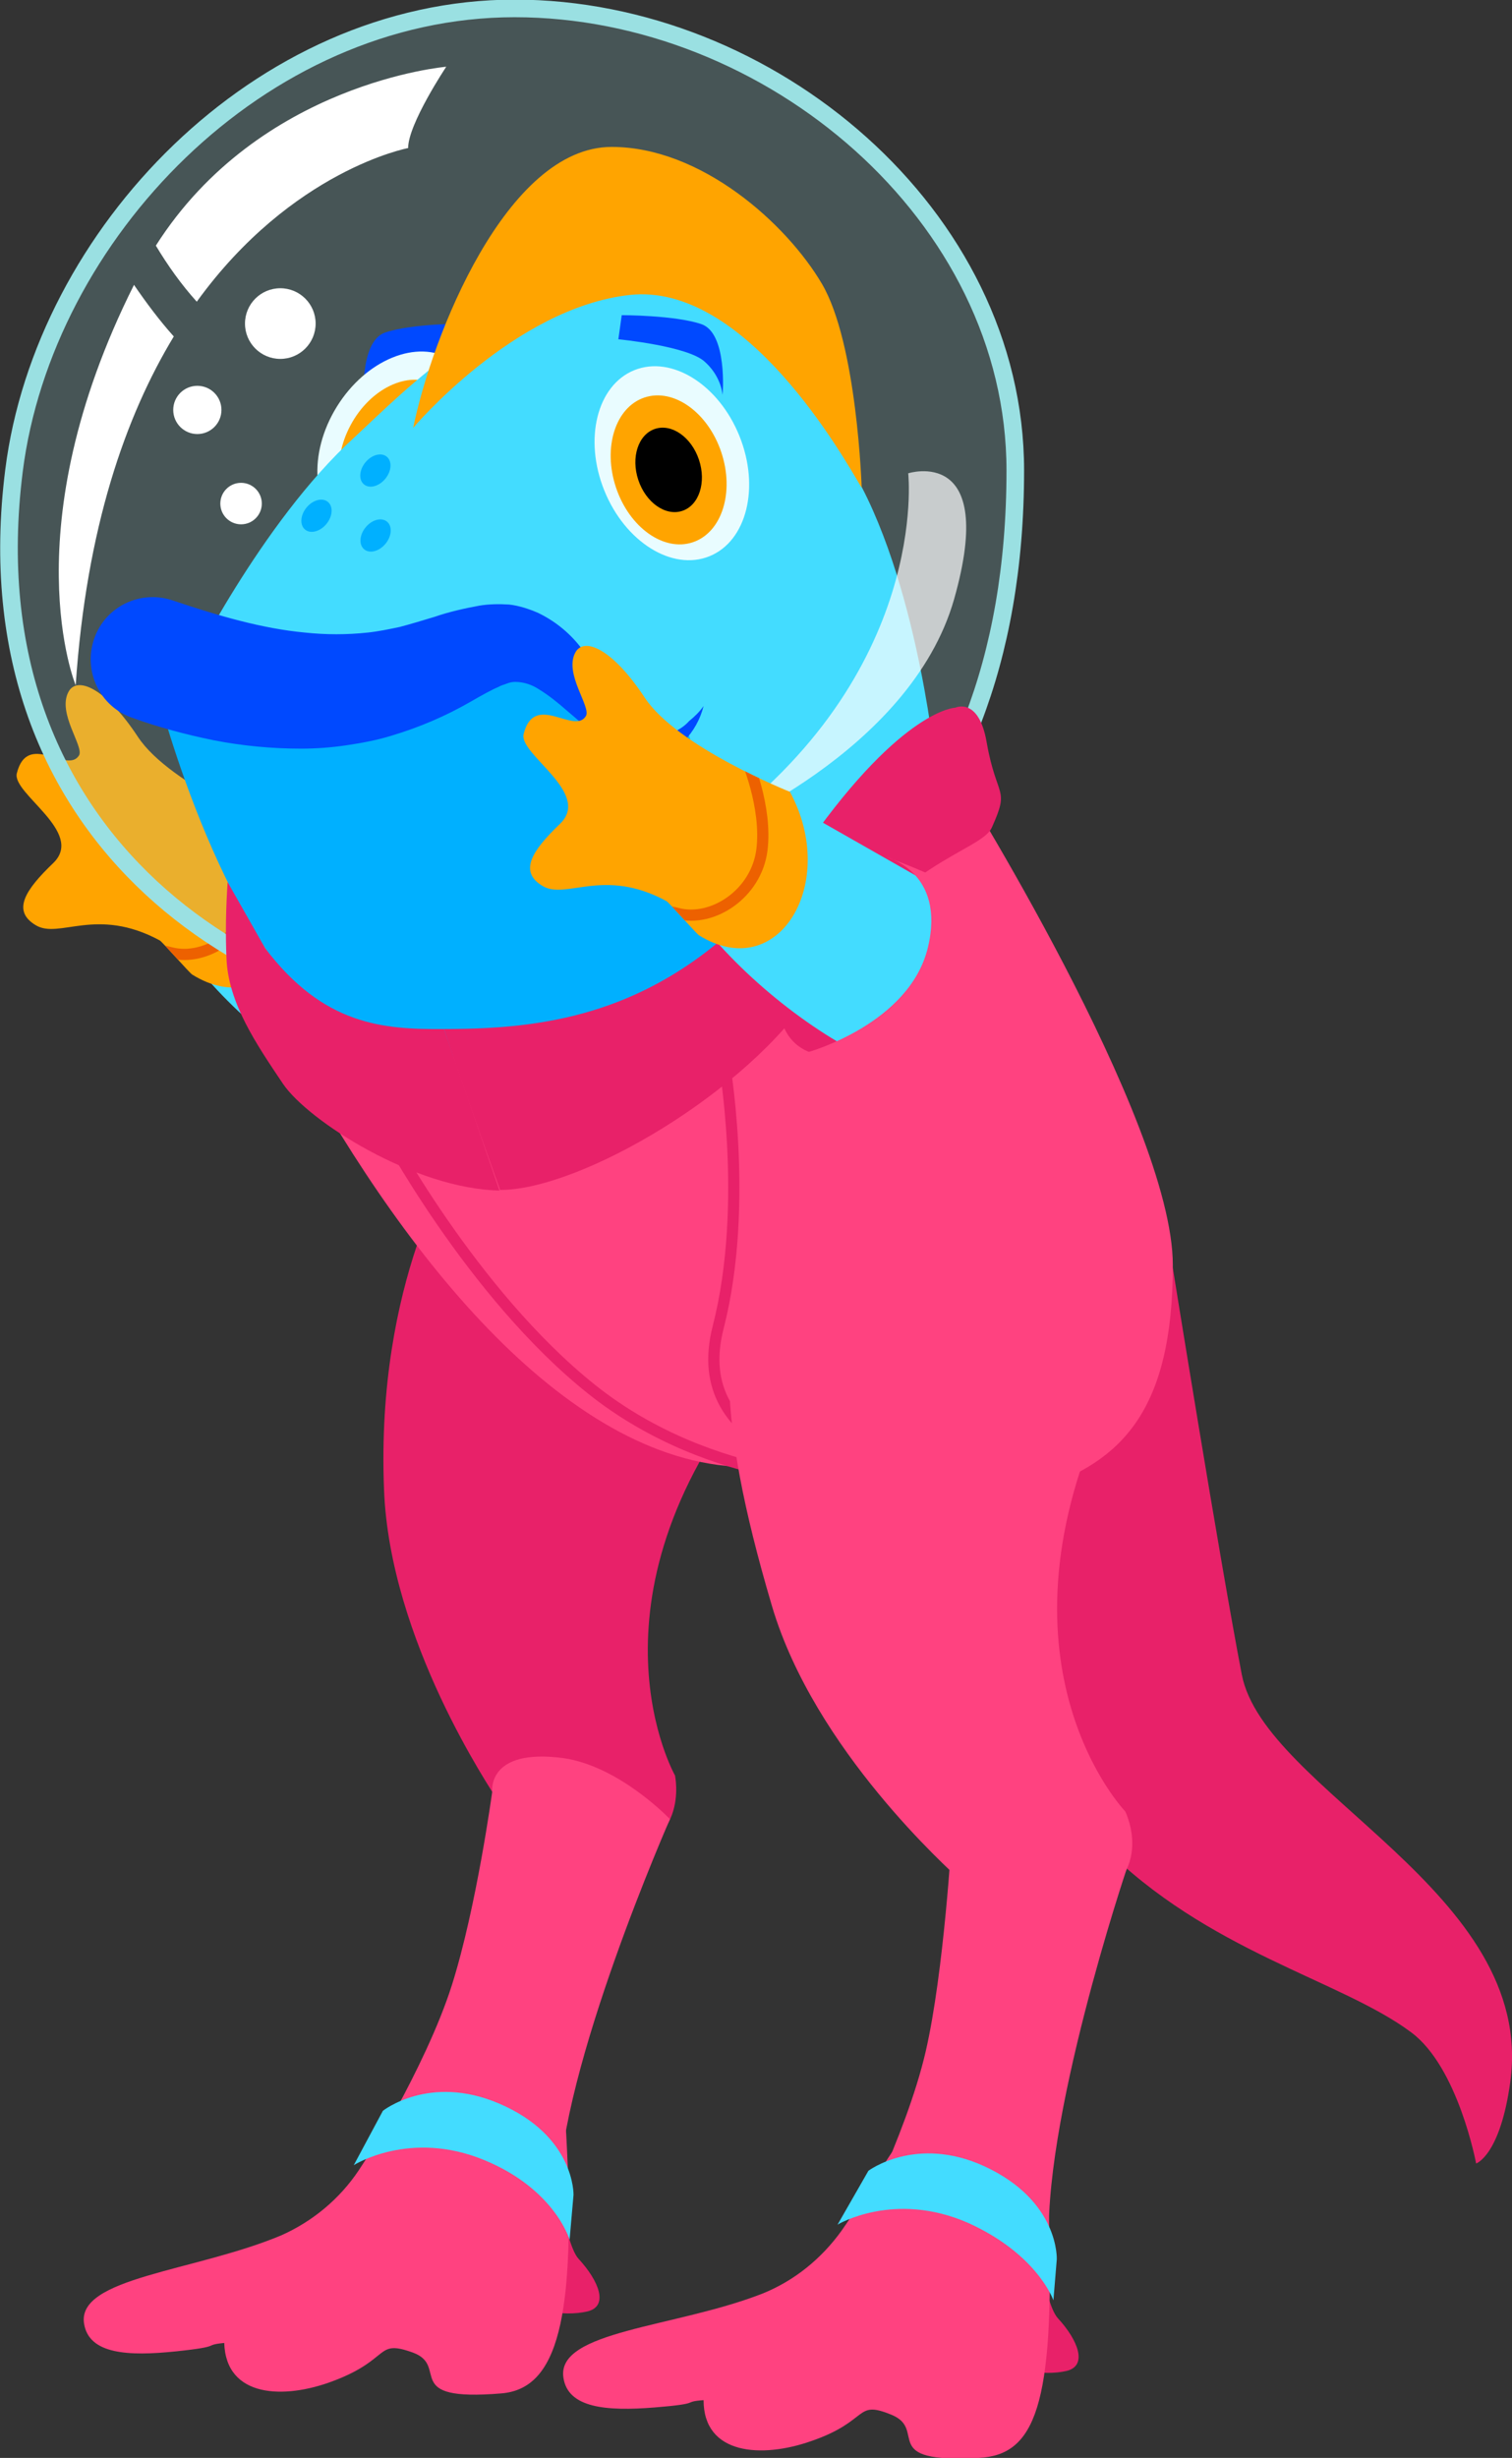 <?xml version="1.0" encoding="utf-8"?>
<!-- Generator: Adobe Illustrator 25.2.0, SVG Export Plug-In . SVG Version: 6.00 Build 0)  -->
<svg version="1.1" id="Layer_1" xmlns="http://www.w3.org/2000/svg" xmlns:xlink="http://www.w3.org/1999/xlink" x="0px" y="0px"
	 viewBox="0 0 269.7 438.3" style="enable-background:new 0 0 269.7 438.3;" xml:space="preserve">
<rect x="0" y="0" width="269.7" height="438.3" fill="#333333" stroke="none"/>
<style type="text/css">
	.st0{fill:#E82169;}
	.st1{fill:#43DCFF;}
	.st2{fill:#FF4280;}
	.st3{clip-path:url(#SVGID_2_);}
	.st4{fill:#FFA400;}
	.st5{fill:none;stroke:#ED6100;stroke-width:2;stroke-miterlimit:10;}
	.st6{fill:#9AE0E2;fill-opacity:0.2;stroke:#9AE0E2;stroke-width:3.14;stroke-miterlimit:10;}
	.st7{fill:#0049FF;}
	.st8{fill:#E9FCFF;}
	.st9{fill:#00B0FF;}
	.st10{fill:#FFFFFF;}
	.st11{opacity:0.7;fill:#FFFFFF;enable-background:new    ;}
	.st12{fill:none;stroke:#E82169;stroke-width:2;stroke-miterlimit:10;}
	.st13{clip-path:url(#SVGID_4_);}
</style>
<g id="l-arm">
	<path class="st0" d="M67.5,159.8c-10.6-3.7-27.6,28.7-13.8,34.7s26.7-5.3,26.1-13.9S78.9,163.8,67.5,159.8z"/>
	<path class="st1" d="M88,171.7c0,0-25.3-14.4-39-22.2s-24.5,6.5-18,17.1s19.5,21.9,31.2,28S106.6,194.8,88,171.7z"/>
	<path class="st2" d="M53.8,194.6c0,0,18-5,21.3-18.6s-7.5-16.2-7.5-16.2s24.5,8.5,26.6,17.1s-0.4,15.9-9.9,21.2
		S66.7,202,53.8,194.6z"/>
</g>
<g id="l-hand">
	<g>
		<defs>
			<path id="SVGID_1_" d="M50.5,148.2c0,0-20.1-8-25.9-16.8s-10.9-10.9-12.4-8c-2,3.8,2.8,9.7,1.9,11.3c-2.1,3.4-9.2-4.4-11.1,3.2
				c-0.9,3.6,12.2,10.5,6.5,16c-4.9,4.7-7.5,8.5-3.1,11.1c4.2,2.5,10.8-3.4,22.1,2.7c0.5,0.3,5.3,5.8,5.8,6.1
				C48.5,182.6,59.3,164.4,50.5,148.2z"/>
		</defs>
		<clipPath id="SVGID_2_">
			<use xlink:href="#SVGID_1_"  style="overflow:visible;"/>
		</clipPath>
		<g class="st3">
			<path class="st4" d="M50.5,148.2c0,0-20.1-8-25.9-16.8s-10.9-10.9-12.4-8c-2,3.8,2.8,9.7,1.9,11.3c-2.1,3.4-9.2-4.4-11.1,3.2
				c-0.9,3.6,12.2,10.5,6.5,16c-4.9,4.7-7.5,8.5-3.1,11.1c4.2,2.5,10.8-3.4,22.1,2.7c0.5,0.3,5.3,5.8,5.8,6.1
				C48.5,182.6,59.3,164.4,50.5,148.2z"/>
			<path class="st5" d="M42.6,142c0,0,3.9,8.8,2.9,16.6s-8.8,12.9-15,11.3c-3.5-0.9-7.2-1.1-10.8-0.6"/>
		</g>
	</g>
</g>
<path id="l-thigh" class="st0" d="M120.4,316.6c0,0,3,13.7-13.2,14.6c-10.2,0.6-18.4-10.1-18.4-10.1c-1.2-2-19.3-28.6-20.3-55.5
	c-1.5-37.3,12.8-58.9,12.8-58.9s67.3,21.9,53.1,39.7C102.9,285.8,120.4,316.6,120.4,316.6z"/>
<g id="l-calf">
	<path class="st0" d="M98.3,381.7c0,0,2.1,18.1,4.9,21.1c3.6,3.9,5.5,8.5,1.5,9.4s-11.1,0.2-13-4.4S98.3,381.7,98.3,381.7z"/>
	<path class="st2" d="M99.7,391.3c0,9-35.6-3.8-35.6-3.8s11.8-18.7,16.5-33.5c4.4-13.9,7.2-34.5,7.2-34.5s-1-7.8,12.6-6
		c10.1,1.4,19.1,10.9,19.1,10.9S99.8,369.1,99.7,391.3z"/>
	<path class="st2" d="M85,365.9c-11-0.4-11.4,6.6-21,21.1c-3.4,5.1-8.2,9.1-13.8,11.6c-15.5,6.5-36.6,7.5-35.2,15.8
		c0.9,5.4,7.8,5.8,16.4,4.9s4.6-1.1,8.6-1.5c0.3,9.8,10.7,10.1,19.4,6.8c10.4-3.9,7.5-7.5,14.2-5.1s-2.3,8.8,15.8,7.3
		c10-0.8,13.4-13.1,11.6-46.2C100.2,367.1,85,365.9,85,365.9z"/>
	<path class="st1" d="M101.6,399.4c0,0-2.6-9-15.2-14.2c-13.3-5.5-23.3,0.9-23.3,0.9l5.2-9.7c0,0,8.3-6.6,20.7-1.3
		c13.6,5.8,13.3,16.3,13.3,16.3L101.6,399.4z"/>
</g>
<path id="tail" class="st0" d="M209.1,225.5c0,0,8.4,52.3,12.4,73.1s52.5,38.8,47.9,72.6c-1.8,13.2-6.1,14.6-6.1,14.6
	s-3.2-17.2-11.6-23.4c-12.6-9.4-36.3-14.3-55.2-33.4c-21.3-21.5-20.8-35-60.6-67.6S196.7,176,209.1,225.5z"/>
<g id="head">
	<path class="st6" d="M181.1,83.9c0,68.7-43.8,98.9-89.3,98.9S-5.9,150.4,2.5,83.9c5.3-42,43.8-82.4,89.3-82.4
		S181.1,38.4,181.1,83.9z"/>
	<path class="st7" d="M82.9,57.7l0.6,4.3c0,0-12.4,1.2-15.4,4c-1.7,1.5-2.8,3.6-3.2,5.9c0,0-0.9-11,3.8-12.6S82.9,57.7,82.9,57.7z"
		/>
	<ellipse transform="matrix(0.526 -0.85 0.85 0.526 -33.814 98.124)" class="st8" cx="71.2" cy="79.4" rx="17.9" ry="13"/>
	
		<ellipse transform="matrix(0.471 -0.882 0.882 0.471 -33.331 105.476)" class="st4" cx="71.3" cy="80.5" rx="13.5" ry="9.9"/>
	<ellipse transform="matrix(0.473 -0.881 0.881 0.473 -33.372 105.709)" cx="71.7" cy="80.8" rx="7.7" ry="5.7"/>
	<path class="st1" d="M150.5,81.4c-6.9-10.2-17-30-39-30S72.3,69.6,63.2,78c-16.7,15.2-29.9,42.2-29.9,42.2s35.3,57.7,78.2,57.7
		s55.2-42.9,55.2-42.9S163.1,100.1,150.5,81.4z"/>
	<path class="st9" d="M27.4,120.9c0,0,10,41.8,29.4,59.7c16.9,15.5,61.6,4.7,68.7-4.2s-2.8-46.1-2.8-46.1s-9,10.3-23.7-11.3
		c-4.1-6.1-12.4-8.6-33.4,1.1S27.4,120.9,27.4,120.9z"/>
	<path class="st7" d="M125.5,125.9c-0.6,2.4-1.8,4.5-3.5,6.3c-0.9,1-2.1,1.8-3.4,2.3c-0.7,0.2-1.5,0.4-2.2,0.4c-0.7,0-1.5,0-2.2-0.1
		c-2.7-0.6-5.2-1.7-7.4-3.4c-2.1-1.5-3.9-3.2-5.7-4.7c-1.6-1.4-3.2-2.7-5-3.8c-1.2-0.8-2.7-1.3-4.2-1.3c-0.5,0-1,0.1-1.5,0.3
		c-0.5,0.2-1,0.3-1.5,0.6c-1.2,0.5-3,1.5-4.9,2.6c-4.5,2.6-9.2,4.6-14.2,6.1c-2.6,0.8-5.3,1.3-8,1.7c-2.7,0.4-5.4,0.6-8.1,0.6
		c-5.2,0-10.5-0.5-15.6-1.5c-4.9-1-9.8-2.3-14.5-4c-5.8-2-8.8-8.3-6.8-14.1c2-5.8,8.3-8.8,14.1-6.8l0,0c8,2.7,15.9,5,23.5,5.7
		c3.7,0.4,7.5,0.4,11.2,0c1.9-0.2,3.8-0.6,5.7-1c1.9-0.5,3.9-1.1,6.2-1.8c2.6-0.9,5.3-1.5,8-2c1.8-0.3,3.6-0.3,5.3-0.2
		c1.8,0.2,3.6,0.8,5.2,1.5c2.9,1.4,5.4,3.4,7.4,5.9c1.6,2,3,4.1,4.2,6.3c2.4,4,4.5,7.7,7.7,9.2c0.4,0.2,0.8,0.3,1.1,0.5
		c0.4,0.1,0.8,0.1,1.2,0.1c0.9,0,1.9-0.3,2.7-0.8c1-0.5,1.9-1.1,2.6-1.9C124,127.7,124.8,126.9,125.5,125.9z"/>
	<ellipse transform="matrix(0.927 -0.374 0.374 0.927 -22.199 50.875)" class="st8" cx="119.9" cy="82.6" rx="13" ry="17.9"/>
	<ellipse transform="matrix(0.949 -0.317 0.317 0.949 -20.418 42.052)" class="st4" cx="119.2" cy="83.8" rx="9.9" ry="13.6"/>
	<ellipse transform="matrix(0.949 -0.317 0.317 0.949 -20.418 42.052)" cx="119.2" cy="83.8" rx="5.7" ry="7.7"/>
	<path class="st4" d="M73.7,76.3c0,0,18-21.4,38.6-23.7s38.1,28.8,41.4,34.4c0,0-0.8-25.7-7.1-36.4s-21.5-24.4-37.5-24.4
		C90.3,26.2,77,60.1,73.7,76.3z"/>
	<ellipse transform="matrix(0.634 -0.773 0.773 0.634 -40.376 82.508)" class="st9" cx="67" cy="83.9" rx="3.2" ry="2.3"/>
	<ellipse transform="matrix(0.634 -0.773 0.773 0.634 -50.485 77.316)" class="st9" cx="56.5" cy="92" rx="3.2" ry="2.3"/>
	<ellipse transform="matrix(0.634 -0.773 0.773 0.634 -49.302 86.735)" class="st9" cx="67" cy="95.5" rx="3.2" ry="2.3"/>
	<circle class="st10" cx="50" cy="57.7" r="6.3"/>
	<circle class="st10" cx="43" cy="89.8" r="3.7"/>
	<circle class="st10" cx="35.2" cy="73.1" r="4.3"/>
	<path class="st10" d="M31,60c-2.6-2.9-4.9-6-7.1-9.2C2,94.5,13.5,122.2,13.5,122.2C15.4,94.1,22.4,74.2,31,60z"/>
	<path class="st10" d="M79.6,11.9c0,0-33.3,2.8-51.8,31.9c2.1,3.5,4.5,6.9,7.3,10c17-23.5,37.7-27.4,37.7-27.4
		C72.8,22.1,79.6,11.9,79.6,11.9z"/>
	<path class="st11" d="M162,84.4c0,0,4,35.7-35.3,64.2c0,0,35.7-14.3,43.5-41.8S162,84.4,162,84.4z"/>
	<path class="st7" d="M110.9,56.2l-0.6,4.3c0,0,12.4,1.2,15.4,4c1.7,1.5,2.9,3.6,3.2,5.9c0,0,0.9-11-3.8-12.6S110.9,56.2,110.9,56.2
		z"/>
</g>
<g id="torso">
	<path class="st2" d="M129.5,261.4c-32-3.2-61.2-42.6-80.6-80.1c0,0,32,40.5,76.7-5c26.8-27.2,44.8-38.3,44.8-38.3
		s38.8,61.6,38.8,87.6s-9.2,35-23.9,39.9S151.8,263.6,129.5,261.4z"/>
	<path class="st12" d="M68.4,201c0,0,15.6,29.6,37.2,46.8s48.2,16.5,48.2,16.5"/>
	<path class="st12" d="M129,188.3c0,0,4.8,26.2-0.9,48.4s21.5,26.9,38.6,30.5"/>
	<path class="st0" d="M170.4,126.2c0,0,4.2-2,5.6,6.2c1.8,10.2,4.2,7.9,0.9,15.2c-2,4.3-16.9,5.9-31.8,29
		c-11.7,18.2-41.6,35.6-55.9,35.6c0,0-7.5-20.9-10-28.7c19.8,0,43.7-2.8,65.2-33.5C161.1,126.4,170.4,126.2,170.4,126.2z"/>
	<path class="st0" d="M79.2,183.5c-10.9,0.1-21.5-0.7-31.9-14.4l-6.7-11.8c-0.3,4.5-0.4,9.1-0.2,13.6c0.3,8,5.4,15.4,10.1,22.4
		c4.5,6.6,23.4,18.7,38.6,19L79.2,183.5z"/>
</g>
<path id="f-thigh" class="st2" d="M200.7,323c0,0,6.3,12.5-9.2,17.4c-9.7,3.1-20.4-5.3-20.4-5.3c-1.6-1.6-25.8-23-33.4-48.7
	c-10.6-35.8-8.3-48.6-4.4-63.2c11.5-43.3,84.1-17.9,63.5,28.4C176.2,297.5,200.7,323,200.7,323z"/>
<g id="f-calf">
	<path class="st0" d="M183.8,392.3c0,0,2.1,18.1,4.9,21.1c3.6,3.9,5.4,8.5,1.5,9.4s-11.1,0.2-13-4.4S183.8,392.3,183.8,392.3z"/>
	<path class="st2" d="M187.2,401.5c0.7,8.9-35.8-0.9-35.8-0.9s10.2-19.6,13.7-34.7c3.3-14.2,4.7-38.8,4.7-38.8l31.2,6.1
		C201,333.1,185.5,379.3,187.2,401.5z"/>
	<path class="st2" d="M171.7,377.2c-11-0.7-11.6,6.3-21.6,20.6c-3.6,5-8.4,8.9-14.1,11.2c-15.6,6.1-36.8,6.6-35.5,15
		c0.8,5.4,7.6,6,16.3,5.3s4.7-1,8.7-1.3c0,9.8,10.4,10.4,19.2,7.3c10.5-3.6,7.7-7.4,14.3-4.7s-2.6,8.7,15.6,7.7
		c10-0.5,13.5-9.3,12.5-42.5C186.7,382.1,171.7,377.2,171.7,377.2z"/>
	<path class="st1" d="M187.9,410.2c0,0-2.8-8.2-15.2-13.8c-13.2-5.8-23.3,0.3-23.3,0.3l5.5-9.6c0,0,8.5-6.4,20.7-0.8
		c13.4,6.2,12.9,16.6,12.9,16.6L187.9,410.2z"/>
</g>
<g id="r-arm">
	<path class="st0" d="M157.9,152.8c-10.6-3.7-27.6,28.7-13.8,34.7s26.8-5.3,26.1-13.9S169.3,156.8,157.9,152.8z"/>
	<path class="st1" d="M178.4,164.7c0,0-25.3-14.4-39-22.2s-24.5,6.5-17.9,17.1s19.5,21.9,31.2,28S197,187.8,178.4,164.7z"/>
	<path class="st2" d="M144.2,187.6c0,0,18-5,21.3-18.6s-7.5-16.2-7.5-16.2s24.5,8.5,26.6,17.1s-0.4,15.9-9.9,21.2
		S157.1,195,144.2,187.6z"/>
</g>
<g id="r-hand">
	<g>
		<defs>
			<path id="SVGID_3_" d="M140.9,141.2c0,0-20.1-8-25.9-16.8s-10.9-10.9-12.4-8c-2,3.8,2.9,9.7,1.9,11.3c-2.1,3.4-9.2-4.4-11.1,3.2
				c-0.9,3.6,12.2,10.5,6.5,16c-4.9,4.7-7.5,8.5-3.1,11.1c4.2,2.5,10.9-3.4,22.1,2.7c0.5,0.3,5.3,5.8,5.8,6.1
				C138.9,175.6,149.7,157.4,140.9,141.2z"/>
		</defs>
		<clipPath id="SVGID_4_">
			<use xlink:href="#SVGID_3_"  style="overflow:visible;"/>
		</clipPath>
		<g class="st13">
			<path class="st4" d="M140.9,141.2c0,0-20.1-8-25.9-16.8s-10.9-10.9-12.4-8c-2,3.8,2.9,9.7,1.9,11.3c-2.1,3.4-9.2-4.4-11.1,3.2
				c-0.9,3.6,12.2,10.5,6.5,16c-4.9,4.7-7.5,8.5-3.1,11.1c4.2,2.5,10.9-3.4,22.1,2.7c0.5,0.3,5.3,5.8,5.8,6.1
				C138.9,175.6,149.7,157.4,140.9,141.2z"/>
			<path class="st5" d="M133,135c0,0,3.9,8.8,2.9,16.6s-8.8,12.9-15,11.3c-3.5-0.9-7.2-1.1-10.8-0.6"/>
		</g>
	</g>
</g>
</svg>

